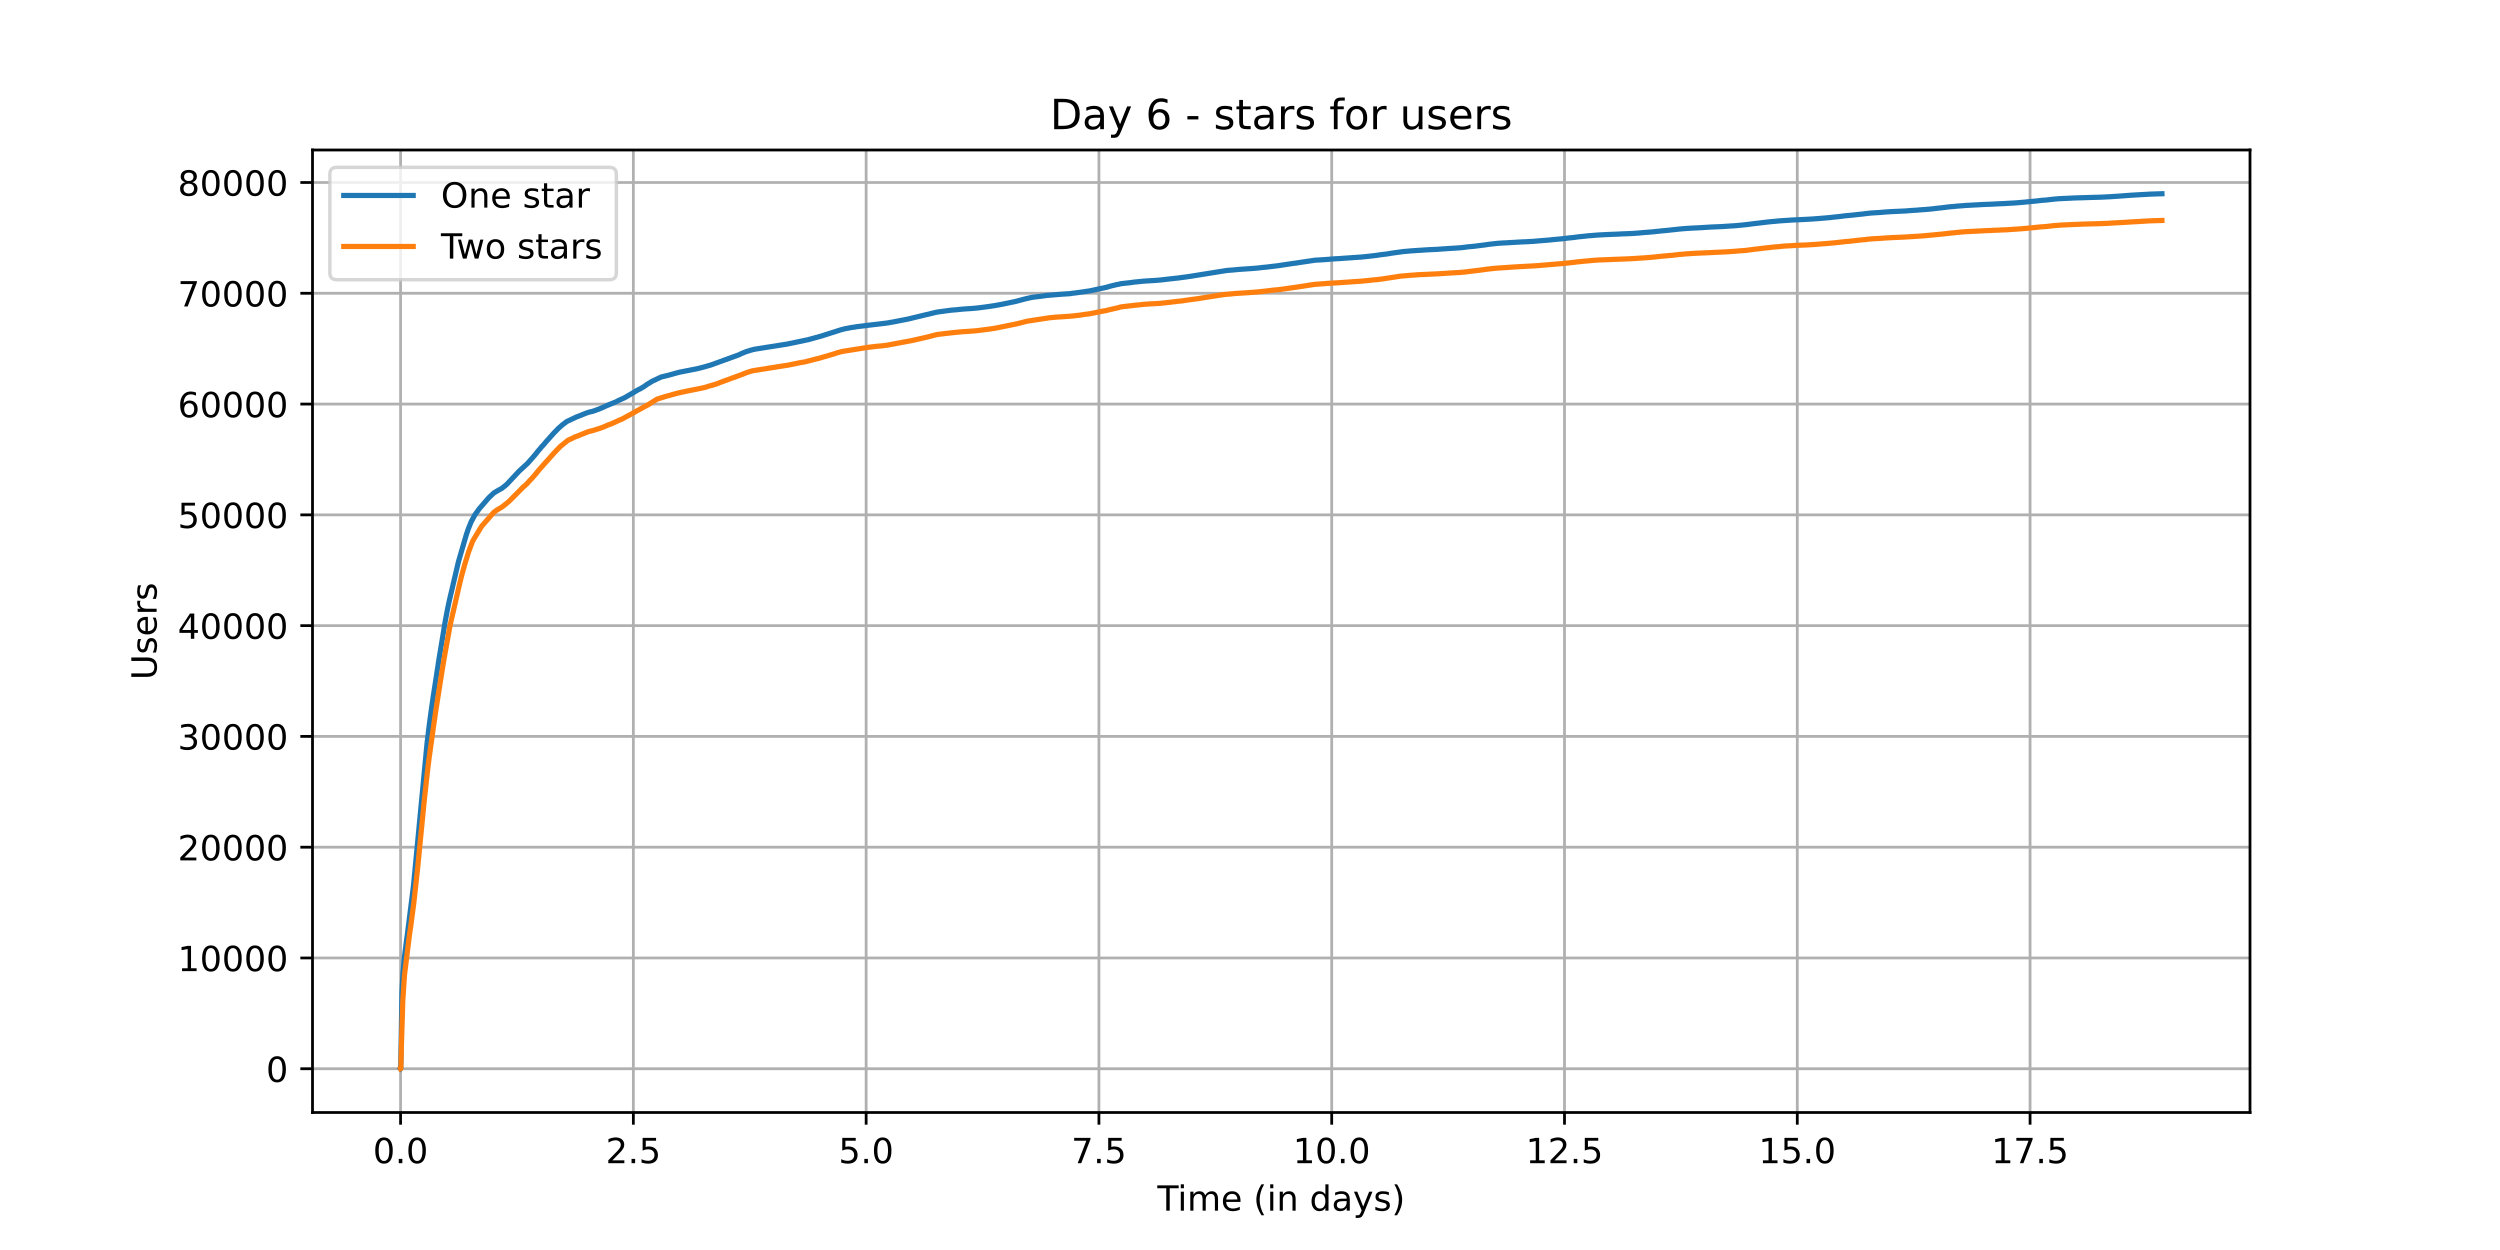 <?xml version="1.0" encoding="utf-8" standalone="no"?>
<!DOCTYPE svg PUBLIC "-//W3C//DTD SVG 1.1//EN"
  "http://www.w3.org/Graphics/SVG/1.1/DTD/svg11.dtd">
<!-- Created with matplotlib (https://matplotlib.org/) -->
<svg height="360pt" version="1.1" viewBox="0 0 720 360" width="720pt" xmlns="http://www.w3.org/2000/svg" xmlns:xlink="http://www.w3.org/1999/xlink">
 <defs>
  <style type="text/css">*{stroke-linecap:butt;stroke-linejoin:round;}</style>
 </defs>
 <g id="figure_1">
  <g id="patch_1">
   <path d="M 0 360 
L 720 360 
L 720 0 
L 0 0 
z
" style="fill:#ffffff;"/>
  </g>
  <g id="axes_1">
   <g id="patch_2">
    <path d="M 90 320.4 
L 648 320.4 
L 648 43.2 
L 90 43.2 
z
" style="fill:#ffffff;"/>
   </g>
   <g id="matplotlib.axis_1">
    <g id="xtick_1">
     <g id="line2d_1">
      <path clip-path="url(#pb579643bb9)" d="M 115.364 320.4 
L 115.364 43.2 
" style="fill:none;stroke:#b0b0b0;stroke-linecap:square;stroke-width:0.8;"/>
     </g>
     <g id="line2d_2">
      <defs>
       <path d="M 0 0 
L 0 3.5 
" id="mc3c95303e2" style="stroke:#000000;stroke-width:0.8;"/>
      </defs>
      <g>
       <use style="stroke:#000000;stroke-width:0.8;" x="115.364" xlink:href="#mc3c95303e2" y="320.4"/>
      </g>
     </g>
     <g id="text_1">
      <!-- 0.0 -->
      <g transform="translate(107.412 334.998)scale(0.1 -0.1)">
       <defs>
        <path d="M 31.781 66.406 
Q 24.172 66.406 20.328 58.906 
Q 16.5 51.422 16.5 36.375 
Q 16.5 21.391 20.328 13.891 
Q 24.172 6.391 31.781 6.391 
Q 39.453 6.391 43.281 13.891 
Q 47.125 21.391 47.125 36.375 
Q 47.125 51.422 43.281 58.906 
Q 39.453 66.406 31.781 66.406 
z
M 31.781 74.219 
Q 44.047 74.219 50.516 64.516 
Q 56.984 54.828 56.984 36.375 
Q 56.984 17.969 50.516 8.266 
Q 44.047 -1.422 31.781 -1.422 
Q 19.531 -1.422 13.062 8.266 
Q 6.594 17.969 6.594 36.375 
Q 6.594 54.828 13.062 64.516 
Q 19.531 74.219 31.781 74.219 
z
" id="DejaVuSans-48"/>
        <path d="M 10.688 12.406 
L 21 12.406 
L 21 0 
L 10.688 0 
z
" id="DejaVuSans-46"/>
       </defs>
       <use xlink:href="#DejaVuSans-48"/>
       <use x="63.623" xlink:href="#DejaVuSans-46"/>
       <use x="95.41" xlink:href="#DejaVuSans-48"/>
      </g>
     </g>
    </g>
    <g id="xtick_2">
     <g id="line2d_3">
      <path clip-path="url(#pb579643bb9)" d="M 182.406 320.4 
L 182.406 43.2 
" style="fill:none;stroke:#b0b0b0;stroke-linecap:square;stroke-width:0.8;"/>
     </g>
     <g id="line2d_4">
      <g>
       <use style="stroke:#000000;stroke-width:0.8;" x="182.406" xlink:href="#mc3c95303e2" y="320.4"/>
      </g>
     </g>
     <g id="text_2">
      <!-- 2.5 -->
      <g transform="translate(174.454 334.998)scale(0.1 -0.1)">
       <defs>
        <path d="M 19.188 8.297 
L 53.609 8.297 
L 53.609 0 
L 7.328 0 
L 7.328 8.297 
Q 12.938 14.109 22.625 23.891 
Q 32.328 33.688 34.812 36.531 
Q 39.547 41.844 41.422 45.531 
Q 43.312 49.219 43.312 52.781 
Q 43.312 58.594 39.234 62.25 
Q 35.156 65.922 28.609 65.922 
Q 23.969 65.922 18.812 64.312 
Q 13.672 62.703 7.812 59.422 
L 7.812 69.391 
Q 13.766 71.781 18.938 73 
Q 24.125 74.219 28.422 74.219 
Q 39.75 74.219 46.484 68.547 
Q 53.219 62.891 53.219 53.422 
Q 53.219 48.922 51.531 44.891 
Q 49.859 40.875 45.406 35.406 
Q 44.188 33.984 37.641 27.219 
Q 31.109 20.453 19.188 8.297 
z
" id="DejaVuSans-50"/>
        <path d="M 10.797 72.906 
L 49.516 72.906 
L 49.516 64.594 
L 19.828 64.594 
L 19.828 46.734 
Q 21.969 47.469 24.109 47.828 
Q 26.266 48.188 28.422 48.188 
Q 40.625 48.188 47.75 41.5 
Q 54.891 34.812 54.891 23.391 
Q 54.891 11.625 47.562 5.094 
Q 40.234 -1.422 26.906 -1.422 
Q 22.312 -1.422 17.547 -0.641 
Q 12.797 0.141 7.719 1.703 
L 7.719 11.625 
Q 12.109 9.234 16.797 8.062 
Q 21.484 6.891 26.703 6.891 
Q 35.156 6.891 40.078 11.328 
Q 45.016 15.766 45.016 23.391 
Q 45.016 31 40.078 35.438 
Q 35.156 39.891 26.703 39.891 
Q 22.75 39.891 18.812 39.016 
Q 14.891 38.141 10.797 36.281 
z
" id="DejaVuSans-53"/>
       </defs>
       <use xlink:href="#DejaVuSans-50"/>
       <use x="63.623" xlink:href="#DejaVuSans-46"/>
       <use x="95.41" xlink:href="#DejaVuSans-53"/>
      </g>
     </g>
    </g>
    <g id="xtick_3">
     <g id="line2d_5">
      <path clip-path="url(#pb579643bb9)" d="M 249.448 320.4 
L 249.448 43.2 
" style="fill:none;stroke:#b0b0b0;stroke-linecap:square;stroke-width:0.8;"/>
     </g>
     <g id="line2d_6">
      <g>
       <use style="stroke:#000000;stroke-width:0.8;" x="249.448" xlink:href="#mc3c95303e2" y="320.4"/>
      </g>
     </g>
     <g id="text_3">
      <!-- 5.0 -->
      <g transform="translate(241.496 334.998)scale(0.1 -0.1)">
       <use xlink:href="#DejaVuSans-53"/>
       <use x="63.623" xlink:href="#DejaVuSans-46"/>
       <use x="95.41" xlink:href="#DejaVuSans-48"/>
      </g>
     </g>
    </g>
    <g id="xtick_4">
     <g id="line2d_7">
      <path clip-path="url(#pb579643bb9)" d="M 316.49 320.4 
L 316.49 43.2 
" style="fill:none;stroke:#b0b0b0;stroke-linecap:square;stroke-width:0.8;"/>
     </g>
     <g id="line2d_8">
      <g>
       <use style="stroke:#000000;stroke-width:0.8;" x="316.49" xlink:href="#mc3c95303e2" y="320.4"/>
      </g>
     </g>
     <g id="text_4">
      <!-- 7.5 -->
      <g transform="translate(308.539 334.998)scale(0.1 -0.1)">
       <defs>
        <path d="M 8.203 72.906 
L 55.078 72.906 
L 55.078 68.703 
L 28.609 0 
L 18.312 0 
L 43.219 64.594 
L 8.203 64.594 
z
" id="DejaVuSans-55"/>
       </defs>
       <use xlink:href="#DejaVuSans-55"/>
       <use x="63.623" xlink:href="#DejaVuSans-46"/>
       <use x="95.41" xlink:href="#DejaVuSans-53"/>
      </g>
     </g>
    </g>
    <g id="xtick_5">
     <g id="line2d_9">
      <path clip-path="url(#pb579643bb9)" d="M 383.532 320.4 
L 383.532 43.2 
" style="fill:none;stroke:#b0b0b0;stroke-linecap:square;stroke-width:0.8;"/>
     </g>
     <g id="line2d_10">
      <g>
       <use style="stroke:#000000;stroke-width:0.8;" x="383.532" xlink:href="#mc3c95303e2" y="320.4"/>
      </g>
     </g>
     <g id="text_5">
      <!-- 10.0 -->
      <g transform="translate(372.4 334.998)scale(0.1 -0.1)">
       <defs>
        <path d="M 12.406 8.297 
L 28.516 8.297 
L 28.516 63.922 
L 10.984 60.406 
L 10.984 69.391 
L 28.422 72.906 
L 38.281 72.906 
L 38.281 8.297 
L 54.391 8.297 
L 54.391 0 
L 12.406 0 
z
" id="DejaVuSans-49"/>
       </defs>
       <use xlink:href="#DejaVuSans-49"/>
       <use x="63.623" xlink:href="#DejaVuSans-48"/>
       <use x="127.246" xlink:href="#DejaVuSans-46"/>
       <use x="159.033" xlink:href="#DejaVuSans-48"/>
      </g>
     </g>
    </g>
    <g id="xtick_6">
     <g id="line2d_11">
      <path clip-path="url(#pb579643bb9)" d="M 450.575 320.4 
L 450.575 43.2 
" style="fill:none;stroke:#b0b0b0;stroke-linecap:square;stroke-width:0.8;"/>
     </g>
     <g id="line2d_12">
      <g>
       <use style="stroke:#000000;stroke-width:0.8;" x="450.575" xlink:href="#mc3c95303e2" y="320.4"/>
      </g>
     </g>
     <g id="text_6">
      <!-- 12.5 -->
      <g transform="translate(439.442 334.998)scale(0.1 -0.1)">
       <use xlink:href="#DejaVuSans-49"/>
       <use x="63.623" xlink:href="#DejaVuSans-50"/>
       <use x="127.246" xlink:href="#DejaVuSans-46"/>
       <use x="159.033" xlink:href="#DejaVuSans-53"/>
      </g>
     </g>
    </g>
    <g id="xtick_7">
     <g id="line2d_13">
      <path clip-path="url(#pb579643bb9)" d="M 517.617 320.4 
L 517.617 43.2 
" style="fill:none;stroke:#b0b0b0;stroke-linecap:square;stroke-width:0.8;"/>
     </g>
     <g id="line2d_14">
      <g>
       <use style="stroke:#000000;stroke-width:0.8;" x="517.617" xlink:href="#mc3c95303e2" y="320.4"/>
      </g>
     </g>
     <g id="text_7">
      <!-- 15.0 -->
      <g transform="translate(506.484 334.998)scale(0.1 -0.1)">
       <use xlink:href="#DejaVuSans-49"/>
       <use x="63.623" xlink:href="#DejaVuSans-53"/>
       <use x="127.246" xlink:href="#DejaVuSans-46"/>
       <use x="159.033" xlink:href="#DejaVuSans-48"/>
      </g>
     </g>
    </g>
    <g id="xtick_8">
     <g id="line2d_15">
      <path clip-path="url(#pb579643bb9)" d="M 584.659 320.4 
L 584.659 43.2 
" style="fill:none;stroke:#b0b0b0;stroke-linecap:square;stroke-width:0.8;"/>
     </g>
     <g id="line2d_16">
      <g>
       <use style="stroke:#000000;stroke-width:0.8;" x="584.659" xlink:href="#mc3c95303e2" y="320.4"/>
      </g>
     </g>
     <g id="text_8">
      <!-- 17.5 -->
      <g transform="translate(573.526 334.998)scale(0.1 -0.1)">
       <use xlink:href="#DejaVuSans-49"/>
       <use x="63.623" xlink:href="#DejaVuSans-55"/>
       <use x="127.246" xlink:href="#DejaVuSans-46"/>
       <use x="159.033" xlink:href="#DejaVuSans-53"/>
      </g>
     </g>
    </g>
    <g id="text_9">
     <!-- Time (in days) -->
     <g transform="translate(333.327 348.677)scale(0.1 -0.1)">
      <defs>
       <path d="M -0.297 72.906 
L 61.375 72.906 
L 61.375 64.594 
L 35.5 64.594 
L 35.5 0 
L 25.594 0 
L 25.594 64.594 
L -0.297 64.594 
z
" id="DejaVuSans-84"/>
       <path d="M 9.422 54.688 
L 18.406 54.688 
L 18.406 0 
L 9.422 0 
z
M 9.422 75.984 
L 18.406 75.984 
L 18.406 64.594 
L 9.422 64.594 
z
" id="DejaVuSans-105"/>
       <path d="M 52 44.188 
Q 55.375 50.25 60.062 53.125 
Q 64.75 56 71.094 56 
Q 79.641 56 84.281 50.016 
Q 88.922 44.047 88.922 33.016 
L 88.922 0 
L 79.891 0 
L 79.891 32.719 
Q 79.891 40.578 77.094 44.375 
Q 74.312 48.188 68.609 48.188 
Q 61.625 48.188 57.562 43.547 
Q 53.516 38.922 53.516 30.906 
L 53.516 0 
L 44.484 0 
L 44.484 32.719 
Q 44.484 40.625 41.703 44.406 
Q 38.922 48.188 33.109 48.188 
Q 26.219 48.188 22.156 43.531 
Q 18.109 38.875 18.109 30.906 
L 18.109 0 
L 9.078 0 
L 9.078 54.688 
L 18.109 54.688 
L 18.109 46.188 
Q 21.188 51.219 25.484 53.609 
Q 29.781 56 35.688 56 
Q 41.656 56 45.828 52.969 
Q 50 49.953 52 44.188 
z
" id="DejaVuSans-109"/>
       <path d="M 56.203 29.594 
L 56.203 25.203 
L 14.891 25.203 
Q 15.484 15.922 20.484 11.062 
Q 25.484 6.203 34.422 6.203 
Q 39.594 6.203 44.453 7.469 
Q 49.312 8.734 54.109 11.281 
L 54.109 2.781 
Q 49.266 0.734 44.188 -0.344 
Q 39.109 -1.422 33.891 -1.422 
Q 20.797 -1.422 13.156 6.188 
Q 5.516 13.812 5.516 26.812 
Q 5.516 40.234 12.766 48.109 
Q 20.016 56 32.328 56 
Q 43.359 56 49.781 48.891 
Q 56.203 41.797 56.203 29.594 
z
M 47.219 32.234 
Q 47.125 39.594 43.094 43.984 
Q 39.062 48.391 32.422 48.391 
Q 24.906 48.391 20.391 44.141 
Q 15.875 39.891 15.188 32.172 
z
" id="DejaVuSans-101"/>
       <path id="DejaVuSans-32"/>
       <path d="M 31 75.875 
Q 24.469 64.656 21.281 53.656 
Q 18.109 42.672 18.109 31.391 
Q 18.109 20.125 21.312 9.062 
Q 24.516 -2 31 -13.188 
L 23.188 -13.188 
Q 15.875 -1.703 12.234 9.375 
Q 8.594 20.453 8.594 31.391 
Q 8.594 42.281 12.203 53.312 
Q 15.828 64.359 23.188 75.875 
z
" id="DejaVuSans-40"/>
       <path d="M 54.891 33.016 
L 54.891 0 
L 45.906 0 
L 45.906 32.719 
Q 45.906 40.484 42.875 44.328 
Q 39.844 48.188 33.797 48.188 
Q 26.516 48.188 22.312 43.547 
Q 18.109 38.922 18.109 30.906 
L 18.109 0 
L 9.078 0 
L 9.078 54.688 
L 18.109 54.688 
L 18.109 46.188 
Q 21.344 51.125 25.703 53.562 
Q 30.078 56 35.797 56 
Q 45.219 56 50.047 50.172 
Q 54.891 44.344 54.891 33.016 
z
" id="DejaVuSans-110"/>
       <path d="M 45.406 46.391 
L 45.406 75.984 
L 54.391 75.984 
L 54.391 0 
L 45.406 0 
L 45.406 8.203 
Q 42.578 3.328 38.25 0.953 
Q 33.938 -1.422 27.875 -1.422 
Q 17.969 -1.422 11.734 6.484 
Q 5.516 14.406 5.516 27.297 
Q 5.516 40.188 11.734 48.094 
Q 17.969 56 27.875 56 
Q 33.938 56 38.25 53.625 
Q 42.578 51.266 45.406 46.391 
z
M 14.797 27.297 
Q 14.797 17.391 18.875 11.75 
Q 22.953 6.109 30.078 6.109 
Q 37.203 6.109 41.297 11.75 
Q 45.406 17.391 45.406 27.297 
Q 45.406 37.203 41.297 42.844 
Q 37.203 48.484 30.078 48.484 
Q 22.953 48.484 18.875 42.844 
Q 14.797 37.203 14.797 27.297 
z
" id="DejaVuSans-100"/>
       <path d="M 34.281 27.484 
Q 23.391 27.484 19.188 25 
Q 14.984 22.516 14.984 16.5 
Q 14.984 11.719 18.141 8.906 
Q 21.297 6.109 26.703 6.109 
Q 34.188 6.109 38.703 11.406 
Q 43.219 16.703 43.219 25.484 
L 43.219 27.484 
z
M 52.203 31.203 
L 52.203 0 
L 43.219 0 
L 43.219 8.297 
Q 40.141 3.328 35.547 0.953 
Q 30.953 -1.422 24.312 -1.422 
Q 15.922 -1.422 10.953 3.297 
Q 6 8.016 6 15.922 
Q 6 25.141 12.172 29.828 
Q 18.359 34.516 30.609 34.516 
L 43.219 34.516 
L 43.219 35.406 
Q 43.219 41.609 39.141 45 
Q 35.062 48.391 27.688 48.391 
Q 23 48.391 18.547 47.266 
Q 14.109 46.141 10.016 43.891 
L 10.016 52.203 
Q 14.938 54.109 19.578 55.047 
Q 24.219 56 28.609 56 
Q 40.484 56 46.344 49.844 
Q 52.203 43.703 52.203 31.203 
z
" id="DejaVuSans-97"/>
       <path d="M 32.172 -5.078 
Q 28.375 -14.844 24.75 -17.812 
Q 21.141 -20.797 15.094 -20.797 
L 7.906 -20.797 
L 7.906 -13.281 
L 13.188 -13.281 
Q 16.891 -13.281 18.938 -11.516 
Q 21 -9.766 23.484 -3.219 
L 25.094 0.875 
L 2.984 54.688 
L 12.5 54.688 
L 29.594 11.922 
L 46.688 54.688 
L 56.203 54.688 
z
" id="DejaVuSans-121"/>
       <path d="M 44.281 53.078 
L 44.281 44.578 
Q 40.484 46.531 36.375 47.5 
Q 32.281 48.484 27.875 48.484 
Q 21.188 48.484 17.844 46.438 
Q 14.5 44.391 14.5 40.281 
Q 14.5 37.156 16.891 35.375 
Q 19.281 33.594 26.516 31.984 
L 29.594 31.297 
Q 39.156 29.25 43.188 25.516 
Q 47.219 21.781 47.219 15.094 
Q 47.219 7.469 41.188 3.016 
Q 35.156 -1.422 24.609 -1.422 
Q 20.219 -1.422 15.453 -0.562 
Q 10.688 0.297 5.422 2 
L 5.422 11.281 
Q 10.406 8.688 15.234 7.391 
Q 20.062 6.109 24.812 6.109 
Q 31.156 6.109 34.562 8.281 
Q 37.984 10.453 37.984 14.406 
Q 37.984 18.062 35.516 20.016 
Q 33.062 21.969 24.703 23.781 
L 21.578 24.516 
Q 13.234 26.266 9.516 29.906 
Q 5.812 33.547 5.812 39.891 
Q 5.812 47.609 11.281 51.797 
Q 16.75 56 26.812 56 
Q 31.781 56 36.172 55.266 
Q 40.578 54.547 44.281 53.078 
z
" id="DejaVuSans-115"/>
       <path d="M 8.016 75.875 
L 15.828 75.875 
Q 23.141 64.359 26.781 53.312 
Q 30.422 42.281 30.422 31.391 
Q 30.422 20.453 26.781 9.375 
Q 23.141 -1.703 15.828 -13.188 
L 8.016 -13.188 
Q 14.5 -2 17.703 9.062 
Q 20.906 20.125 20.906 31.391 
Q 20.906 42.672 17.703 53.656 
Q 14.5 64.656 8.016 75.875 
z
" id="DejaVuSans-41"/>
      </defs>
      <use xlink:href="#DejaVuSans-84"/>
      <use x="57.959" xlink:href="#DejaVuSans-105"/>
      <use x="85.742" xlink:href="#DejaVuSans-109"/>
      <use x="183.154" xlink:href="#DejaVuSans-101"/>
      <use x="244.678" xlink:href="#DejaVuSans-32"/>
      <use x="276.465" xlink:href="#DejaVuSans-40"/>
      <use x="315.479" xlink:href="#DejaVuSans-105"/>
      <use x="343.262" xlink:href="#DejaVuSans-110"/>
      <use x="406.641" xlink:href="#DejaVuSans-32"/>
      <use x="438.428" xlink:href="#DejaVuSans-100"/>
      <use x="501.904" xlink:href="#DejaVuSans-97"/>
      <use x="563.184" xlink:href="#DejaVuSans-121"/>
      <use x="622.363" xlink:href="#DejaVuSans-115"/>
      <use x="674.463" xlink:href="#DejaVuSans-41"/>
     </g>
    </g>
   </g>
   <g id="matplotlib.axis_2">
    <g id="ytick_1">
     <g id="line2d_17">
      <path clip-path="url(#pb579643bb9)" d="M 90 307.8 
L 648 307.8 
" style="fill:none;stroke:#b0b0b0;stroke-linecap:square;stroke-width:0.8;"/>
     </g>
     <g id="line2d_18">
      <defs>
       <path d="M 0 0 
L -3.5 0 
" id="m300e8a139a" style="stroke:#000000;stroke-width:0.8;"/>
      </defs>
      <g>
       <use style="stroke:#000000;stroke-width:0.8;" x="90" xlink:href="#m300e8a139a" y="307.8"/>
      </g>
     </g>
     <g id="text_10">
      <!-- 0 -->
      <g transform="translate(76.638 311.599)scale(0.1 -0.1)">
       <use xlink:href="#DejaVuSans-48"/>
      </g>
     </g>
    </g>
    <g id="ytick_2">
     <g id="line2d_19">
      <path clip-path="url(#pb579643bb9)" d="M 90 275.895 
L 648 275.895 
" style="fill:none;stroke:#b0b0b0;stroke-linecap:square;stroke-width:0.8;"/>
     </g>
     <g id="line2d_20">
      <g>
       <use style="stroke:#000000;stroke-width:0.8;" x="90" xlink:href="#m300e8a139a" y="275.895"/>
      </g>
     </g>
     <g id="text_11">
      <!-- 10000 -->
      <g transform="translate(51.188 279.694)scale(0.1 -0.1)">
       <use xlink:href="#DejaVuSans-49"/>
       <use x="63.623" xlink:href="#DejaVuSans-48"/>
       <use x="127.246" xlink:href="#DejaVuSans-48"/>
       <use x="190.869" xlink:href="#DejaVuSans-48"/>
       <use x="254.492" xlink:href="#DejaVuSans-48"/>
      </g>
     </g>
    </g>
    <g id="ytick_3">
     <g id="line2d_21">
      <path clip-path="url(#pb579643bb9)" d="M 90 243.99 
L 648 243.99 
" style="fill:none;stroke:#b0b0b0;stroke-linecap:square;stroke-width:0.8;"/>
     </g>
     <g id="line2d_22">
      <g>
       <use style="stroke:#000000;stroke-width:0.8;" x="90" xlink:href="#m300e8a139a" y="243.99"/>
      </g>
     </g>
     <g id="text_12">
      <!-- 20000 -->
      <g transform="translate(51.188 247.79)scale(0.1 -0.1)">
       <use xlink:href="#DejaVuSans-50"/>
       <use x="63.623" xlink:href="#DejaVuSans-48"/>
       <use x="127.246" xlink:href="#DejaVuSans-48"/>
       <use x="190.869" xlink:href="#DejaVuSans-48"/>
       <use x="254.492" xlink:href="#DejaVuSans-48"/>
      </g>
     </g>
    </g>
    <g id="ytick_4">
     <g id="line2d_23">
      <path clip-path="url(#pb579643bb9)" d="M 90 212.086 
L 648 212.086 
" style="fill:none;stroke:#b0b0b0;stroke-linecap:square;stroke-width:0.8;"/>
     </g>
     <g id="line2d_24">
      <g>
       <use style="stroke:#000000;stroke-width:0.8;" x="90" xlink:href="#m300e8a139a" y="212.086"/>
      </g>
     </g>
     <g id="text_13">
      <!-- 30000 -->
      <g transform="translate(51.188 215.885)scale(0.1 -0.1)">
       <defs>
        <path d="M 40.578 39.312 
Q 47.656 37.797 51.625 33 
Q 55.609 28.219 55.609 21.188 
Q 55.609 10.406 48.188 4.484 
Q 40.766 -1.422 27.094 -1.422 
Q 22.516 -1.422 17.656 -0.516 
Q 12.797 0.391 7.625 2.203 
L 7.625 11.719 
Q 11.719 9.328 16.594 8.109 
Q 21.484 6.891 26.812 6.891 
Q 36.078 6.891 40.938 10.547 
Q 45.797 14.203 45.797 21.188 
Q 45.797 27.641 41.281 31.266 
Q 36.766 34.906 28.719 34.906 
L 20.219 34.906 
L 20.219 43.016 
L 29.109 43.016 
Q 36.375 43.016 40.234 45.922 
Q 44.094 48.828 44.094 54.297 
Q 44.094 59.906 40.109 62.906 
Q 36.141 65.922 28.719 65.922 
Q 24.656 65.922 20.016 65.031 
Q 15.375 64.156 9.812 62.312 
L 9.812 71.094 
Q 15.438 72.656 20.344 73.438 
Q 25.25 74.219 29.594 74.219 
Q 40.828 74.219 47.359 69.109 
Q 53.906 64.016 53.906 55.328 
Q 53.906 49.266 50.438 45.094 
Q 46.969 40.922 40.578 39.312 
z
" id="DejaVuSans-51"/>
       </defs>
       <use xlink:href="#DejaVuSans-51"/>
       <use x="63.623" xlink:href="#DejaVuSans-48"/>
       <use x="127.246" xlink:href="#DejaVuSans-48"/>
       <use x="190.869" xlink:href="#DejaVuSans-48"/>
       <use x="254.492" xlink:href="#DejaVuSans-48"/>
      </g>
     </g>
    </g>
    <g id="ytick_5">
     <g id="line2d_25">
      <path clip-path="url(#pb579643bb9)" d="M 90 180.181 
L 648 180.181 
" style="fill:none;stroke:#b0b0b0;stroke-linecap:square;stroke-width:0.8;"/>
     </g>
     <g id="line2d_26">
      <g>
       <use style="stroke:#000000;stroke-width:0.8;" x="90" xlink:href="#m300e8a139a" y="180.181"/>
      </g>
     </g>
     <g id="text_14">
      <!-- 40000 -->
      <g transform="translate(51.188 183.98)scale(0.1 -0.1)">
       <defs>
        <path d="M 37.797 64.312 
L 12.891 25.391 
L 37.797 25.391 
z
M 35.203 72.906 
L 47.609 72.906 
L 47.609 25.391 
L 58.016 25.391 
L 58.016 17.188 
L 47.609 17.188 
L 47.609 0 
L 37.797 0 
L 37.797 17.188 
L 4.891 17.188 
L 4.891 26.703 
z
" id="DejaVuSans-52"/>
       </defs>
       <use xlink:href="#DejaVuSans-52"/>
       <use x="63.623" xlink:href="#DejaVuSans-48"/>
       <use x="127.246" xlink:href="#DejaVuSans-48"/>
       <use x="190.869" xlink:href="#DejaVuSans-48"/>
       <use x="254.492" xlink:href="#DejaVuSans-48"/>
      </g>
     </g>
    </g>
    <g id="ytick_6">
     <g id="line2d_27">
      <path clip-path="url(#pb579643bb9)" d="M 90 148.276 
L 648 148.276 
" style="fill:none;stroke:#b0b0b0;stroke-linecap:square;stroke-width:0.8;"/>
     </g>
     <g id="line2d_28">
      <g>
       <use style="stroke:#000000;stroke-width:0.8;" x="90" xlink:href="#m300e8a139a" y="148.276"/>
      </g>
     </g>
     <g id="text_15">
      <!-- 50000 -->
      <g transform="translate(51.188 152.075)scale(0.1 -0.1)">
       <use xlink:href="#DejaVuSans-53"/>
       <use x="63.623" xlink:href="#DejaVuSans-48"/>
       <use x="127.246" xlink:href="#DejaVuSans-48"/>
       <use x="190.869" xlink:href="#DejaVuSans-48"/>
       <use x="254.492" xlink:href="#DejaVuSans-48"/>
      </g>
     </g>
    </g>
    <g id="ytick_7">
     <g id="line2d_29">
      <path clip-path="url(#pb579643bb9)" d="M 90 116.371 
L 648 116.371 
" style="fill:none;stroke:#b0b0b0;stroke-linecap:square;stroke-width:0.8;"/>
     </g>
     <g id="line2d_30">
      <g>
       <use style="stroke:#000000;stroke-width:0.8;" x="90" xlink:href="#m300e8a139a" y="116.371"/>
      </g>
     </g>
     <g id="text_16">
      <!-- 60000 -->
      <g transform="translate(51.188 120.17)scale(0.1 -0.1)">
       <defs>
        <path d="M 33.016 40.375 
Q 26.375 40.375 22.484 35.828 
Q 18.609 31.297 18.609 23.391 
Q 18.609 15.531 22.484 10.953 
Q 26.375 6.391 33.016 6.391 
Q 39.656 6.391 43.531 10.953 
Q 47.406 15.531 47.406 23.391 
Q 47.406 31.297 43.531 35.828 
Q 39.656 40.375 33.016 40.375 
z
M 52.594 71.297 
L 52.594 62.312 
Q 48.875 64.062 45.094 64.984 
Q 41.312 65.922 37.594 65.922 
Q 27.828 65.922 22.672 59.328 
Q 17.531 52.734 16.797 39.406 
Q 19.672 43.656 24.016 45.922 
Q 28.375 48.188 33.594 48.188 
Q 44.578 48.188 50.953 41.516 
Q 57.328 34.859 57.328 23.391 
Q 57.328 12.156 50.688 5.359 
Q 44.047 -1.422 33.016 -1.422 
Q 20.359 -1.422 13.672 8.266 
Q 6.984 17.969 6.984 36.375 
Q 6.984 53.656 15.188 63.938 
Q 23.391 74.219 37.203 74.219 
Q 40.922 74.219 44.703 73.484 
Q 48.484 72.75 52.594 71.297 
z
" id="DejaVuSans-54"/>
       </defs>
       <use xlink:href="#DejaVuSans-54"/>
       <use x="63.623" xlink:href="#DejaVuSans-48"/>
       <use x="127.246" xlink:href="#DejaVuSans-48"/>
       <use x="190.869" xlink:href="#DejaVuSans-48"/>
       <use x="254.492" xlink:href="#DejaVuSans-48"/>
      </g>
     </g>
    </g>
    <g id="ytick_8">
     <g id="line2d_31">
      <path clip-path="url(#pb579643bb9)" d="M 90 84.466 
L 648 84.466 
" style="fill:none;stroke:#b0b0b0;stroke-linecap:square;stroke-width:0.8;"/>
     </g>
     <g id="line2d_32">
      <g>
       <use style="stroke:#000000;stroke-width:0.8;" x="90" xlink:href="#m300e8a139a" y="84.466"/>
      </g>
     </g>
     <g id="text_17">
      <!-- 70000 -->
      <g transform="translate(51.188 88.266)scale(0.1 -0.1)">
       <use xlink:href="#DejaVuSans-55"/>
       <use x="63.623" xlink:href="#DejaVuSans-48"/>
       <use x="127.246" xlink:href="#DejaVuSans-48"/>
       <use x="190.869" xlink:href="#DejaVuSans-48"/>
       <use x="254.492" xlink:href="#DejaVuSans-48"/>
      </g>
     </g>
    </g>
    <g id="ytick_9">
     <g id="line2d_33">
      <path clip-path="url(#pb579643bb9)" d="M 90 52.562 
L 648 52.562 
" style="fill:none;stroke:#b0b0b0;stroke-linecap:square;stroke-width:0.8;"/>
     </g>
     <g id="line2d_34">
      <g>
       <use style="stroke:#000000;stroke-width:0.8;" x="90" xlink:href="#m300e8a139a" y="52.562"/>
      </g>
     </g>
     <g id="text_18">
      <!-- 80000 -->
      <g transform="translate(51.188 56.361)scale(0.1 -0.1)">
       <defs>
        <path d="M 31.781 34.625 
Q 24.75 34.625 20.719 30.859 
Q 16.703 27.094 16.703 20.516 
Q 16.703 13.922 20.719 10.156 
Q 24.75 6.391 31.781 6.391 
Q 38.812 6.391 42.859 10.172 
Q 46.922 13.969 46.922 20.516 
Q 46.922 27.094 42.891 30.859 
Q 38.875 34.625 31.781 34.625 
z
M 21.922 38.812 
Q 15.578 40.375 12.031 44.719 
Q 8.5 49.078 8.5 55.328 
Q 8.5 64.062 14.719 69.141 
Q 20.953 74.219 31.781 74.219 
Q 42.672 74.219 48.875 69.141 
Q 55.078 64.062 55.078 55.328 
Q 55.078 49.078 51.531 44.719 
Q 48 40.375 41.703 38.812 
Q 48.828 37.156 52.797 32.312 
Q 56.781 27.484 56.781 20.516 
Q 56.781 9.906 50.312 4.234 
Q 43.844 -1.422 31.781 -1.422 
Q 19.734 -1.422 13.25 4.234 
Q 6.781 9.906 6.781 20.516 
Q 6.781 27.484 10.781 32.312 
Q 14.797 37.156 21.922 38.812 
z
M 18.312 54.391 
Q 18.312 48.734 21.844 45.562 
Q 25.391 42.391 31.781 42.391 
Q 38.141 42.391 41.719 45.562 
Q 45.312 48.734 45.312 54.391 
Q 45.312 60.062 41.719 63.234 
Q 38.141 66.406 31.781 66.406 
Q 25.391 66.406 21.844 63.234 
Q 18.312 60.062 18.312 54.391 
z
" id="DejaVuSans-56"/>
       </defs>
       <use xlink:href="#DejaVuSans-56"/>
       <use x="63.623" xlink:href="#DejaVuSans-48"/>
       <use x="127.246" xlink:href="#DejaVuSans-48"/>
       <use x="190.869" xlink:href="#DejaVuSans-48"/>
       <use x="254.492" xlink:href="#DejaVuSans-48"/>
      </g>
     </g>
    </g>
    <g id="text_19">
     <!-- Users -->
     <g transform="translate(45.108 195.801)rotate(-90)scale(0.1 -0.1)">
      <defs>
       <path d="M 8.688 72.906 
L 18.609 72.906 
L 18.609 28.609 
Q 18.609 16.891 22.844 11.734 
Q 27.094 6.594 36.625 6.594 
Q 46.094 6.594 50.344 11.734 
Q 54.594 16.891 54.594 28.609 
L 54.594 72.906 
L 64.5 72.906 
L 64.5 27.391 
Q 64.5 13.141 57.438 5.859 
Q 50.391 -1.422 36.625 -1.422 
Q 22.797 -1.422 15.734 5.859 
Q 8.688 13.141 8.688 27.391 
z
" id="DejaVuSans-85"/>
       <path d="M 41.109 46.297 
Q 39.594 47.172 37.812 47.578 
Q 36.031 48 33.891 48 
Q 26.266 48 22.188 43.047 
Q 18.109 38.094 18.109 28.812 
L 18.109 0 
L 9.078 0 
L 9.078 54.688 
L 18.109 54.688 
L 18.109 46.188 
Q 20.953 51.172 25.484 53.578 
Q 30.031 56 36.531 56 
Q 37.453 56 38.578 55.875 
Q 39.703 55.766 41.062 55.516 
z
" id="DejaVuSans-114"/>
      </defs>
      <use xlink:href="#DejaVuSans-85"/>
      <use x="73.193" xlink:href="#DejaVuSans-115"/>
      <use x="125.293" xlink:href="#DejaVuSans-101"/>
      <use x="186.816" xlink:href="#DejaVuSans-114"/>
      <use x="227.93" xlink:href="#DejaVuSans-115"/>
     </g>
    </g>
   </g>
   <g id="line2d_35">
    <path clip-path="url(#pb579643bb9)" d="M 115.364 307.8 
L 115.389 307.778 
L 115.447 305.299 
L 115.76 285.952 
L 116.055 280.269 
L 116.424 275.997 
L 117.124 270.542 
L 117.29 269.371 
L 119.088 255.068 
L 123 213.994 
L 123.664 208.567 
L 124.07 205.52 
L 124.753 200.737 
L 126.433 189.807 
L 128.26 178.751 
L 128.85 175.625 
L 129.367 173.155 
L 131.12 165.677 
L 132.024 161.8 
L 134.313 153.965 
L 134.885 152.283 
L 135.678 150.305 
L 136.767 148.286 
L 138.004 146.547 
L 140.754 143.366 
L 142.248 141.956 
L 142.673 141.697 
L 143.171 141.41 
L 143.559 141.171 
L 143.78 141.053 
L 144.334 140.759 
L 144.537 140.644 
L 144.777 140.447 
L 145.201 140.108 
L 145.496 139.891 
L 145.791 139.633 
L 145.939 139.509 
L 149.464 135.737 
L 149.704 135.508 
L 151.993 133.405 
L 152.362 132.975 
L 152.602 132.684 
L 152.99 132.276 
L 154.32 130.735 
L 154.855 130.02 
L 155.63 129.127 
L 155.999 128.667 
L 156.608 128.016 
L 156.866 127.707 
L 157.143 127.369 
L 159.229 125.033 
L 159.599 124.619 
L 159.857 124.373 
L 160.817 123.374 
L 161.925 122.395 
L 163.236 121.396 
L 166.06 120.069 
L 166.651 119.855 
L 168.533 119.086 
L 168.939 118.94 
L 169.603 118.713 
L 170.028 118.608 
L 170.563 118.499 
L 171.283 118.254 
L 171.578 118.148 
L 172.393 117.852 
L 172.67 117.746 
L 173.189 117.52 
L 173.652 117.328 
L 174.465 116.939 
L 174.797 116.799 
L 176.569 116.071 
L 176.865 115.956 
L 177.308 115.768 
L 177.584 115.641 
L 178.101 115.353 
L 178.452 115.188 
L 178.895 114.999 
L 179.929 114.527 
L 180.482 114.192 
L 182.79 112.865 
L 183.049 112.68 
L 183.51 112.418 
L 183.787 112.256 
L 184.138 112.093 
L 184.525 111.905 
L 184.747 111.761 
L 185.024 111.592 
L 185.301 111.442 
L 186.15 110.852 
L 186.464 110.628 
L 186.999 110.316 
L 187.387 110.073 
L 187.775 109.828 
L 190.433 108.577 
L 190.839 108.472 
L 191.264 108.373 
L 192.39 108.102 
L 192.796 107.993 
L 194.55 107.499 
L 195.639 107.208 
L 195.934 107.138 
L 196.285 107.077 
L 200.733 106.203 
L 201.987 105.891 
L 203.169 105.578 
L 203.759 105.393 
L 204.165 105.291 
L 204.737 105.115 
L 212.806 102.186 
L 213.175 102.011 
L 213.508 101.842 
L 213.969 101.647 
L 214.449 101.453 
L 214.91 101.271 
L 215.741 101.022 
L 216.148 100.872 
L 217.329 100.575 
L 225.916 99.216 
L 226.581 99.114 
L 228.657 98.693 
L 229.155 98.584 
L 231.924 97.997 
L 232.699 97.841 
L 233.071 97.745 
L 233.311 97.672 
L 233.717 97.563 
L 234.769 97.273 
L 236.579 96.769 
L 237.354 96.523 
L 242.1 95.008 
L 242.471 94.903 
L 243.616 94.622 
L 244.281 94.516 
L 245.185 94.322 
L 246.09 94.217 
L 246.496 94.124 
L 248.897 93.824 
L 249.727 93.716 
L 251.795 93.467 
L 252.754 93.358 
L 254.84 93.106 
L 255.67 93.001 
L 256.408 92.861 
L 257.091 92.752 
L 261.673 91.856 
L 262.872 91.556 
L 263.315 91.45 
L 264.423 91.186 
L 266.084 90.784 
L 266.527 90.672 
L 266.97 90.57 
L 267.358 90.49 
L 268.853 90.117 
L 269.887 89.878 
L 272.896 89.472 
L 273.653 89.367 
L 274.133 89.316 
L 275.37 89.214 
L 275.665 89.185 
L 276.68 89.077 
L 277.935 88.968 
L 279.651 88.86 
L 280.888 88.758 
L 281.923 88.649 
L 284.488 88.314 
L 285.171 88.209 
L 285.78 88.116 
L 286.482 88.011 
L 287.22 87.871 
L 287.866 87.765 
L 288.623 87.622 
L 291.594 87.003 
L 292.351 86.853 
L 292.738 86.748 
L 294.178 86.371 
L 295.414 86.046 
L 296.374 85.826 
L 296.854 85.717 
L 297.555 85.59 
L 299.843 85.309 
L 300.655 85.203 
L 301.301 85.095 
L 302.703 84.987 
L 304.071 84.862 
L 305.492 84.754 
L 306.563 84.68 
L 308.187 84.572 
L 308.814 84.466 
L 309.774 84.358 
L 313.687 83.8 
L 314.259 83.691 
L 314.535 83.627 
L 317.249 83.044 
L 318.006 82.897 
L 318.449 82.788 
L 319.538 82.492 
L 319.888 82.38 
L 321.549 81.984 
L 322.251 81.853 
L 322.638 81.745 
L 322.989 81.684 
L 323.93 81.576 
L 325.554 81.404 
L 326.293 81.298 
L 326.625 81.244 
L 328.064 81.104 
L 329.079 80.995 
L 330.15 80.919 
L 331.958 80.81 
L 332.955 80.75 
L 334.136 80.644 
L 334.616 80.596 
L 336.702 80.351 
L 337.643 80.242 
L 339.251 80.073 
L 340.008 79.968 
L 340.562 79.891 
L 341.429 79.783 
L 342.019 79.697 
L 342.684 79.591 
L 342.998 79.55 
L 353.299 77.897 
L 354.609 77.792 
L 355.015 77.763 
L 356.067 77.655 
L 357.212 77.565 
L 358.688 77.457 
L 359.077 77.435 
L 360.667 77.326 
L 361.886 77.224 
L 362.919 77.119 
L 363.473 77.039 
L 364.691 76.931 
L 366.887 76.666 
L 367.829 76.557 
L 372.535 75.849 
L 373.421 75.747 
L 373.809 75.67 
L 378.794 74.927 
L 380.862 74.818 
L 381.305 74.783 
L 382.744 74.678 
L 383.243 74.621 
L 384.848 74.512 
L 385.697 74.477 
L 387.063 74.369 
L 388.022 74.311 
L 389.536 74.203 
L 390.606 74.129 
L 392.156 74.024 
L 392.655 73.97 
L 394.335 73.794 
L 395.202 73.689 
L 395.664 73.641 
L 396.532 73.533 
L 397.177 73.424 
L 399.485 73.134 
L 400.151 73.025 
L 400.815 72.911 
L 404.138 72.451 
L 405.375 72.343 
L 406.63 72.234 
L 408.237 72.126 
L 409.178 72.071 
L 410.746 71.963 
L 411.669 71.912 
L 414.033 71.803 
L 415.234 71.705 
L 416.876 71.596 
L 417.3 71.561 
L 419.238 71.452 
L 420.327 71.376 
L 421.361 71.271 
L 421.841 71.22 
L 422.505 71.111 
L 423.797 70.996 
L 424.849 70.891 
L 425.403 70.814 
L 427.637 70.537 
L 428.32 70.432 
L 428.671 70.374 
L 429.632 70.266 
L 431.349 70.077 
L 432.936 69.969 
L 433.767 69.934 
L 435.63 69.825 
L 436.59 69.768 
L 438.454 69.663 
L 438.823 69.65 
L 439.653 69.618 
L 441.61 69.509 
L 442.901 69.398 
L 444.119 69.289 
L 445.19 69.216 
L 446.372 69.107 
L 446.87 69.047 
L 448.051 68.938 
L 448.346 68.906 
L 449.638 68.792 
L 450.653 68.686 
L 450.985 68.638 
L 451.52 68.568 
L 453.127 68.406 
L 453.939 68.3 
L 454.198 68.252 
L 455.878 68.077 
L 456.875 67.972 
L 457.356 67.917 
L 458.722 67.809 
L 460.033 67.694 
L 462.155 67.586 
L 463.059 67.538 
L 465.902 67.429 
L 466.843 67.375 
L 469.575 67.267 
L 470.516 67.216 
L 472.011 67.107 
L 473.432 66.97 
L 474.945 66.861 
L 476.33 66.734 
L 477.253 66.628 
L 477.659 66.6 
L 478.582 66.494 
L 479.024 66.453 
L 480.206 66.345 
L 481.922 66.156 
L 482.955 66.051 
L 483.491 65.981 
L 484.709 65.872 
L 485.89 65.78 
L 487.754 65.671 
L 488.603 65.636 
L 490.578 65.528 
L 491.002 65.496 
L 492.774 65.387 
L 493.161 65.371 
L 495.653 65.263 
L 496.594 65.209 
L 498.163 65.1 
L 499.123 65.046 
L 500.507 64.938 
L 502.075 64.781 
L 503.09 64.673 
L 505.49 64.366 
L 506.468 64.258 
L 508.665 63.987 
L 509.624 63.881 
L 510.104 63.83 
L 511.359 63.722 
L 512.817 63.585 
L 514.552 63.476 
L 514.977 63.444 
L 516.711 63.336 
L 517.541 63.301 
L 519.719 63.192 
L 520.605 63.151 
L 522.414 63.042 
L 522.857 63.001 
L 524.261 62.896 
L 524.685 62.861 
L 525.977 62.752 
L 527.306 62.631 
L 528.192 62.522 
L 529.797 62.36 
L 530.646 62.251 
L 531.218 62.171 
L 532.602 62.041 
L 533.692 61.932 
L 535.538 61.728 
L 536.59 61.623 
L 536.941 61.565 
L 538.843 61.351 
L 540.578 61.243 
L 541.557 61.182 
L 542.775 61.074 
L 543.033 61.058 
L 544.583 60.949 
L 545.414 60.914 
L 547.776 60.806 
L 548.625 60.771 
L 549.935 60.665 
L 550.36 60.63 
L 552.076 60.522 
L 552.519 60.48 
L 553.903 60.372 
L 554.936 60.302 
L 556.136 60.193 
L 558.166 59.951 
L 559.218 59.842 
L 561.489 59.558 
L 562.837 59.453 
L 563.354 59.389 
L 564.794 59.281 
L 565.994 59.182 
L 567.858 59.08 
L 568.135 59.057 
L 568.984 59.022 
L 570.756 58.917 
L 571.143 58.898 
L 573.93 58.789 
L 574.945 58.726 
L 577.381 58.617 
L 578.396 58.553 
L 580.368 58.445 
L 581.586 58.346 
L 582.822 58.238 
L 583.284 58.193 
L 584.907 58.027 
L 586.162 57.918 
L 588.101 57.698 
L 589.485 57.59 
L 591.535 57.351 
L 592.772 57.242 
L 593.695 57.191 
L 596.132 57.083 
L 597.092 57.025 
L 600.616 56.917 
L 601.41 56.891 
L 605.101 56.786 
L 605.489 56.767 
L 607.685 56.658 
L 608.7 56.591 
L 610.306 56.483 
L 611.431 56.397 
L 612.889 56.288 
L 613.978 56.212 
L 615.843 56.103 
L 616.803 56.049 
L 618.741 55.94 
L 619.683 55.889 
L 622.636 55.8 
L 622.636 55.8 
" style="fill:none;stroke:#1f77b4;stroke-linecap:square;stroke-width:1.5;"/>
   </g>
   <g id="line2d_36">
    <path clip-path="url(#pb579643bb9)" d="M 115.364 307.8 
L 115.41 307.781 
L 115.465 307.171 
L 115.631 300.341 
L 116.018 287.968 
L 116.479 280.901 
L 117.916 269.294 
L 118.285 266.831 
L 119.217 259.694 
L 120.232 250.47 
L 122.169 230.721 
L 122.723 225.652 
L 123.147 221.884 
L 123.553 218.534 
L 124.845 209.23 
L 125.454 205.038 
L 126.876 195.945 
L 127.079 194.656 
L 127.854 189.918 
L 129.625 180.085 
L 132.357 168.21 
L 132.578 167.307 
L 132.929 165.868 
L 133.796 162.719 
L 134.996 158.817 
L 136.066 155.994 
L 136.213 155.71 
L 136.453 155.282 
L 138.705 151.578 
L 142.212 147.545 
L 143.171 146.856 
L 144.647 145.973 
L 145.828 145.031 
L 146.271 144.668 
L 146.825 144.157 
L 150.664 140.297 
L 151.033 139.981 
L 151.55 139.518 
L 151.734 139.352 
L 152.215 138.804 
L 152.842 138.105 
L 153.064 137.91 
L 153.784 137.09 
L 154.246 136.554 
L 154.818 135.849 
L 154.928 135.677 
L 157.383 132.898 
L 157.734 132.525 
L 158.214 131.979 
L 158.749 131.382 
L 159.451 130.598 
L 159.747 130.272 
L 160.319 129.663 
L 161.149 128.817 
L 161.389 128.568 
L 163.549 126.823 
L 163.845 126.661 
L 164.288 126.482 
L 165.063 126.105 
L 165.488 125.885 
L 165.764 125.777 
L 166.355 125.563 
L 168.145 124.832 
L 169.197 124.402 
L 169.529 124.296 
L 170.71 124 
L 171.098 123.891 
L 171.781 123.661 
L 172.689 123.397 
L 173.134 123.218 
L 173.745 123.004 
L 175.259 122.334 
L 175.609 122.235 
L 175.868 122.127 
L 176.366 121.929 
L 178.6 120.905 
L 179.116 120.704 
L 182.753 118.723 
L 182.993 118.563 
L 186.741 116.515 
L 189.085 115.038 
L 189.528 114.849 
L 192.316 113.994 
L 192.815 113.889 
L 193.166 113.777 
L 193.738 113.605 
L 194.144 113.497 
L 195.159 113.229 
L 195.325 113.181 
L 196.248 112.977 
L 196.709 112.871 
L 197.355 112.763 
L 197.706 112.654 
L 198.075 112.587 
L 201.914 111.822 
L 202.301 111.735 
L 202.744 111.633 
L 203.187 111.525 
L 203.519 111.423 
L 203.925 111.273 
L 205.605 110.804 
L 205.938 110.699 
L 206.567 110.498 
L 206.844 110.389 
L 207.268 110.204 
L 213.544 107.901 
L 214.56 107.492 
L 215.077 107.301 
L 215.28 107.227 
L 216.037 106.994 
L 216.388 106.876 
L 216.83 106.768 
L 226.101 105.291 
L 226.877 105.182 
L 230.318 104.471 
L 230.964 104.362 
L 231.684 104.254 
L 232.978 103.919 
L 233.422 103.814 
L 234.788 103.453 
L 235.194 103.345 
L 235.582 103.265 
L 236.616 102.984 
L 237.022 102.834 
L 237.484 102.726 
L 239.921 101.992 
L 240.309 101.89 
L 241.085 101.609 
L 242.582 101.213 
L 249.912 100.049 
L 250.705 99.943 
L 252.662 99.717 
L 253.936 99.612 
L 254.471 99.538 
L 255.393 99.43 
L 262.577 98.09 
L 262.983 98 
L 265.032 97.531 
L 265.936 97.334 
L 267.598 96.938 
L 268.115 96.794 
L 269.37 96.472 
L 269.776 96.364 
L 272.324 96.038 
L 273.432 95.93 
L 273.967 95.86 
L 274.909 95.751 
L 276.33 95.614 
L 277.529 95.506 
L 278.359 95.47 
L 279.817 95.362 
L 280.962 95.276 
L 281.886 95.167 
L 284.322 94.855 
L 285.153 94.749 
L 285.799 94.641 
L 286.593 94.542 
L 286.906 94.446 
L 287.571 94.344 
L 287.866 94.271 
L 288.346 94.166 
L 289.066 94.032 
L 292.369 93.358 
L 292.757 93.279 
L 294.288 92.902 
L 295.709 92.522 
L 302.279 91.508 
L 303.499 91.403 
L 303.997 91.342 
L 305.843 91.233 
L 306.932 91.154 
L 308.519 91.045 
L 310.383 90.838 
L 311.232 90.733 
L 311.933 90.602 
L 312.782 90.496 
L 313.299 90.433 
L 314.056 90.324 
L 317.47 89.632 
L 317.821 89.568 
L 318.504 89.46 
L 319.63 89.163 
L 319.907 89.102 
L 322.066 88.614 
L 322.62 88.448 
L 323.174 88.34 
L 325.111 88.113 
L 326.164 88.005 
L 326.736 87.922 
L 327.88 87.813 
L 329.541 87.641 
L 330.999 87.533 
L 331.903 87.485 
L 333.97 87.376 
L 335.687 87.194 
L 336.573 87.092 
L 336.849 87.067 
L 337.68 86.958 
L 339.565 86.741 
L 340.617 86.633 
L 341.263 86.524 
L 342.019 86.416 
L 342.61 86.327 
L 345.508 85.94 
L 346.08 85.832 
L 352.542 84.817 
L 353.926 84.709 
L 355.532 84.546 
L 357.12 84.438 
L 358.098 84.377 
L 359.724 84.269 
L 360.852 84.186 
L 362.089 84.08 
L 362.569 84.033 
L 363.676 83.924 
L 365.799 83.672 
L 366.684 83.564 
L 367.183 83.506 
L 368.475 83.398 
L 371.963 82.9 
L 372.757 82.791 
L 377.797 82.026 
L 378.461 81.917 
L 379.662 81.822 
L 381.175 81.713 
L 382.43 81.608 
L 384.258 81.502 
L 384.682 81.471 
L 386.509 81.365 
L 386.933 81.33 
L 388.502 81.222 
L 389.628 81.139 
L 391.363 81.03 
L 392.655 80.915 
L 393.874 80.807 
L 394.372 80.746 
L 395.313 80.638 
L 396.605 80.526 
L 397.362 80.421 
L 397.842 80.373 
L 398.544 80.265 
L 403.511 79.512 
L 404.858 79.403 
L 406.187 79.285 
L 407.683 79.183 
L 407.978 79.151 
L 408.938 79.094 
L 411.448 78.988 
L 411.854 78.963 
L 414.199 78.854 
L 415.234 78.787 
L 416.931 78.679 
L 417.374 78.641 
L 419.257 78.532 
L 420.124 78.491 
L 421.509 78.382 
L 423.834 78.089 
L 424.794 77.98 
L 426.917 77.722 
L 427.6 77.613 
L 429.669 77.364 
L 430.814 77.256 
L 431.275 77.211 
L 432.899 77.103 
L 433.896 77.039 
L 435.391 76.931 
L 436.369 76.87 
L 438.14 76.761 
L 439.007 76.72 
L 441.075 76.611 
L 442.071 76.548 
L 443.658 76.442 
L 444.138 76.391 
L 445.338 76.292 
L 446.648 76.184 
L 446.944 76.152 
L 448.069 76.066 
L 449.269 75.957 
L 450.542 75.846 
L 451.594 75.737 
L 453.349 75.543 
L 454.179 75.434 
L 454.641 75.39 
L 456.192 75.23 
L 457.448 75.122 
L 458.943 74.978 
L 460.531 74.869 
L 461.343 74.841 
L 462.174 74.809 
L 464.905 74.7 
L 465.718 74.672 
L 468.412 74.563 
L 469.261 74.528 
L 471.217 74.42 
L 471.66 74.381 
L 473.432 74.273 
L 474.631 74.174 
L 475.979 74.065 
L 477.604 73.893 
L 478.674 73.785 
L 480.15 73.644 
L 481.553 73.536 
L 483.657 73.281 
L 485.004 73.175 
L 485.502 73.121 
L 487.09 73.016 
L 487.514 72.984 
L 488.4 72.942 
L 490.781 72.834 
L 491.611 72.799 
L 493.826 72.69 
L 494.73 72.646 
L 497.129 72.537 
L 498.181 72.464 
L 499.75 72.355 
L 501.042 72.241 
L 502.666 72.132 
L 505.453 71.765 
L 506.45 71.657 
L 508.572 71.398 
L 509.569 71.29 
L 510.086 71.223 
L 511.212 71.114 
L 512.319 71.031 
L 513.278 70.926 
L 513.777 70.872 
L 514.626 70.834 
L 516.397 70.725 
L 517.431 70.655 
L 520.31 70.546 
L 521.307 70.483 
L 523.097 70.374 
L 524.39 70.259 
L 525.774 70.154 
L 526.162 70.132 
L 527.287 70.023 
L 528.69 69.896 
L 529.557 69.793 
L 529.853 69.765 
L 531.587 69.573 
L 532.842 69.471 
L 533.175 69.423 
L 534.116 69.315 
L 534.652 69.248 
L 535.667 69.139 
L 537.145 68.999 
L 537.957 68.891 
L 539.268 68.772 
L 541.243 68.664 
L 541.63 68.648 
L 542.867 68.546 
L 544.713 68.437 
L 545.082 68.422 
L 547.629 68.316 
L 548.016 68.297 
L 549.898 68.189 
L 550.913 68.122 
L 552.63 68.013 
L 553.036 67.988 
L 554.401 67.882 
L 554.918 67.822 
L 556.228 67.713 
L 556.708 67.662 
L 557.816 67.554 
L 559.274 67.417 
L 560.234 67.308 
L 562.154 67.091 
L 563.28 66.983 
L 564.905 66.817 
L 566.363 66.708 
L 566.75 66.689 
L 569.021 66.581 
L 569.907 66.536 
L 571.937 66.427 
L 572.694 66.408 
L 574.742 66.3 
L 575.554 66.271 
L 578.082 66.163 
L 579.153 66.086 
L 580.885 65.978 
L 581.992 65.898 
L 583.302 65.793 
L 583.597 65.761 
L 585.037 65.62 
L 586.144 65.512 
L 587.769 65.34 
L 589.356 65.231 
L 591.442 64.985 
L 592.975 64.877 
L 593.455 64.823 
L 595.966 64.714 
L 596.372 64.689 
L 599.122 64.58 
L 599.989 64.539 
L 603.883 64.433 
L 604.234 64.424 
L 607.168 64.315 
L 608.238 64.239 
L 610.213 64.13 
L 611.099 64.089 
L 612.797 63.984 
L 613.203 63.955 
L 615.049 63.846 
L 616.009 63.792 
L 617.855 63.684 
L 618.926 63.607 
L 622.526 63.499 
L 622.636 63.495 
L 622.636 63.495 
" style="fill:none;stroke:#ff7f0e;stroke-linecap:square;stroke-width:1.5;"/>
   </g>
   <g id="patch_3">
    <path d="M 90 320.4 
L 90 43.2 
" style="fill:none;stroke:#000000;stroke-linecap:square;stroke-linejoin:miter;stroke-width:0.8;"/>
   </g>
   <g id="patch_4">
    <path d="M 648 320.4 
L 648 43.2 
" style="fill:none;stroke:#000000;stroke-linecap:square;stroke-linejoin:miter;stroke-width:0.8;"/>
   </g>
   <g id="patch_5">
    <path d="M 90 320.4 
L 648 320.4 
" style="fill:none;stroke:#000000;stroke-linecap:square;stroke-linejoin:miter;stroke-width:0.8;"/>
   </g>
   <g id="patch_6">
    <path d="M 90 43.2 
L 648 43.2 
" style="fill:none;stroke:#000000;stroke-linecap:square;stroke-linejoin:miter;stroke-width:0.8;"/>
   </g>
   <g id="text_20">
    <!-- Day 6 - stars for users -->
    <g transform="translate(302.426 37.2)scale(0.12 -0.12)">
     <defs>
      <path d="M 19.672 64.797 
L 19.672 8.109 
L 31.594 8.109 
Q 46.688 8.109 53.688 14.938 
Q 60.688 21.781 60.688 36.531 
Q 60.688 51.172 53.688 57.984 
Q 46.688 64.797 31.594 64.797 
z
M 9.812 72.906 
L 30.078 72.906 
Q 51.266 72.906 61.172 64.094 
Q 71.094 55.281 71.094 36.531 
Q 71.094 17.672 61.125 8.828 
Q 51.172 0 30.078 0 
L 9.812 0 
z
" id="DejaVuSans-68"/>
      <path d="M 4.891 31.391 
L 31.203 31.391 
L 31.203 23.391 
L 4.891 23.391 
z
" id="DejaVuSans-45"/>
      <path d="M 18.312 70.219 
L 18.312 54.688 
L 36.812 54.688 
L 36.812 47.703 
L 18.312 47.703 
L 18.312 18.016 
Q 18.312 11.328 20.141 9.422 
Q 21.969 7.516 27.594 7.516 
L 36.812 7.516 
L 36.812 0 
L 27.594 0 
Q 17.188 0 13.234 3.875 
Q 9.281 7.766 9.281 18.016 
L 9.281 47.703 
L 2.688 47.703 
L 2.688 54.688 
L 9.281 54.688 
L 9.281 70.219 
z
" id="DejaVuSans-116"/>
      <path d="M 37.109 75.984 
L 37.109 68.5 
L 28.516 68.5 
Q 23.688 68.5 21.797 66.547 
Q 19.922 64.594 19.922 59.516 
L 19.922 54.688 
L 34.719 54.688 
L 34.719 47.703 
L 19.922 47.703 
L 19.922 0 
L 10.891 0 
L 10.891 47.703 
L 2.297 47.703 
L 2.297 54.688 
L 10.891 54.688 
L 10.891 58.5 
Q 10.891 67.625 15.141 71.797 
Q 19.391 75.984 28.609 75.984 
z
" id="DejaVuSans-102"/>
      <path d="M 30.609 48.391 
Q 23.391 48.391 19.188 42.75 
Q 14.984 37.109 14.984 27.297 
Q 14.984 17.484 19.156 11.844 
Q 23.344 6.203 30.609 6.203 
Q 37.797 6.203 41.984 11.859 
Q 46.188 17.531 46.188 27.297 
Q 46.188 37.016 41.984 42.703 
Q 37.797 48.391 30.609 48.391 
z
M 30.609 56 
Q 42.328 56 49.016 48.375 
Q 55.719 40.766 55.719 27.297 
Q 55.719 13.875 49.016 6.219 
Q 42.328 -1.422 30.609 -1.422 
Q 18.844 -1.422 12.172 6.219 
Q 5.516 13.875 5.516 27.297 
Q 5.516 40.766 12.172 48.375 
Q 18.844 56 30.609 56 
z
" id="DejaVuSans-111"/>
      <path d="M 8.5 21.578 
L 8.5 54.688 
L 17.484 54.688 
L 17.484 21.922 
Q 17.484 14.156 20.5 10.266 
Q 23.531 6.391 29.594 6.391 
Q 36.859 6.391 41.078 11.031 
Q 45.312 15.672 45.312 23.688 
L 45.312 54.688 
L 54.297 54.688 
L 54.297 0 
L 45.312 0 
L 45.312 8.406 
Q 42.047 3.422 37.719 1 
Q 33.406 -1.422 27.688 -1.422 
Q 18.266 -1.422 13.375 4.438 
Q 8.5 10.297 8.5 21.578 
z
M 31.109 56 
z
" id="DejaVuSans-117"/>
     </defs>
     <use xlink:href="#DejaVuSans-68"/>
     <use x="77.002" xlink:href="#DejaVuSans-97"/>
     <use x="138.281" xlink:href="#DejaVuSans-121"/>
     <use x="197.461" xlink:href="#DejaVuSans-32"/>
     <use x="229.248" xlink:href="#DejaVuSans-54"/>
     <use x="292.871" xlink:href="#DejaVuSans-32"/>
     <use x="324.658" xlink:href="#DejaVuSans-45"/>
     <use x="360.742" xlink:href="#DejaVuSans-32"/>
     <use x="392.529" xlink:href="#DejaVuSans-115"/>
     <use x="444.629" xlink:href="#DejaVuSans-116"/>
     <use x="483.838" xlink:href="#DejaVuSans-97"/>
     <use x="545.117" xlink:href="#DejaVuSans-114"/>
     <use x="586.23" xlink:href="#DejaVuSans-115"/>
     <use x="638.33" xlink:href="#DejaVuSans-32"/>
     <use x="670.117" xlink:href="#DejaVuSans-102"/>
     <use x="705.322" xlink:href="#DejaVuSans-111"/>
     <use x="766.504" xlink:href="#DejaVuSans-114"/>
     <use x="807.617" xlink:href="#DejaVuSans-32"/>
     <use x="839.404" xlink:href="#DejaVuSans-117"/>
     <use x="902.783" xlink:href="#DejaVuSans-115"/>
     <use x="954.883" xlink:href="#DejaVuSans-101"/>
     <use x="1016.406" xlink:href="#DejaVuSans-114"/>
     <use x="1057.52" xlink:href="#DejaVuSans-115"/>
    </g>
   </g>
   <g id="legend_1">
    <g id="patch_7">
     <path d="M 97 80.556 
L 175.511 80.556 
Q 177.511 80.556 177.511 78.556 
L 177.511 50.2 
Q 177.511 48.2 175.511 48.2 
L 97 48.2 
Q 95 48.2 95 50.2 
L 95 78.556 
Q 95 80.556 97 80.556 
z
" style="fill:#ffffff;opacity:0.8;stroke:#cccccc;stroke-linejoin:miter;"/>
    </g>
    <g id="line2d_37">
     <path d="M 99 56.298 
L 119 56.298 
" style="fill:none;stroke:#1f77b4;stroke-linecap:square;stroke-width:1.5;"/>
    </g>
    <g id="line2d_38"/>
    <g id="text_21">
     <!-- One star -->
     <g transform="translate(127 59.798)scale(0.1 -0.1)">
      <defs>
       <path d="M 39.406 66.219 
Q 28.656 66.219 22.328 58.203 
Q 16.016 50.203 16.016 36.375 
Q 16.016 22.609 22.328 14.594 
Q 28.656 6.594 39.406 6.594 
Q 50.141 6.594 56.422 14.594 
Q 62.703 22.609 62.703 36.375 
Q 62.703 50.203 56.422 58.203 
Q 50.141 66.219 39.406 66.219 
z
M 39.406 74.219 
Q 54.734 74.219 63.906 63.938 
Q 73.094 53.656 73.094 36.375 
Q 73.094 19.141 63.906 8.859 
Q 54.734 -1.422 39.406 -1.422 
Q 24.031 -1.422 14.812 8.828 
Q 5.609 19.094 5.609 36.375 
Q 5.609 53.656 14.812 63.938 
Q 24.031 74.219 39.406 74.219 
z
" id="DejaVuSans-79"/>
      </defs>
      <use xlink:href="#DejaVuSans-79"/>
      <use x="78.711" xlink:href="#DejaVuSans-110"/>
      <use x="142.09" xlink:href="#DejaVuSans-101"/>
      <use x="203.613" xlink:href="#DejaVuSans-32"/>
      <use x="235.4" xlink:href="#DejaVuSans-115"/>
      <use x="287.5" xlink:href="#DejaVuSans-116"/>
      <use x="326.709" xlink:href="#DejaVuSans-97"/>
      <use x="387.988" xlink:href="#DejaVuSans-114"/>
     </g>
    </g>
    <g id="line2d_39">
     <path d="M 99 70.977 
L 119 70.977 
" style="fill:none;stroke:#ff7f0e;stroke-linecap:square;stroke-width:1.5;"/>
    </g>
    <g id="line2d_40"/>
    <g id="text_22">
     <!-- Two stars -->
     <g transform="translate(127 74.477)scale(0.1 -0.1)">
      <defs>
       <path d="M 4.203 54.688 
L 13.188 54.688 
L 24.422 12.016 
L 35.594 54.688 
L 46.188 54.688 
L 57.422 12.016 
L 68.609 54.688 
L 77.594 54.688 
L 63.281 0 
L 52.688 0 
L 40.922 44.828 
L 29.109 0 
L 18.5 0 
z
" id="DejaVuSans-119"/>
      </defs>
      <use xlink:href="#DejaVuSans-84"/>
      <use x="44.584" xlink:href="#DejaVuSans-119"/>
      <use x="126.371" xlink:href="#DejaVuSans-111"/>
      <use x="187.553" xlink:href="#DejaVuSans-32"/>
      <use x="219.34" xlink:href="#DejaVuSans-115"/>
      <use x="271.439" xlink:href="#DejaVuSans-116"/>
      <use x="310.648" xlink:href="#DejaVuSans-97"/>
      <use x="371.928" xlink:href="#DejaVuSans-114"/>
      <use x="413.041" xlink:href="#DejaVuSans-115"/>
     </g>
    </g>
   </g>
  </g>
 </g>
 <defs>
  <clipPath id="pb579643bb9">
   <rect height="277.2" width="558" x="90" y="43.2"/>
  </clipPath>
 </defs>
</svg>
